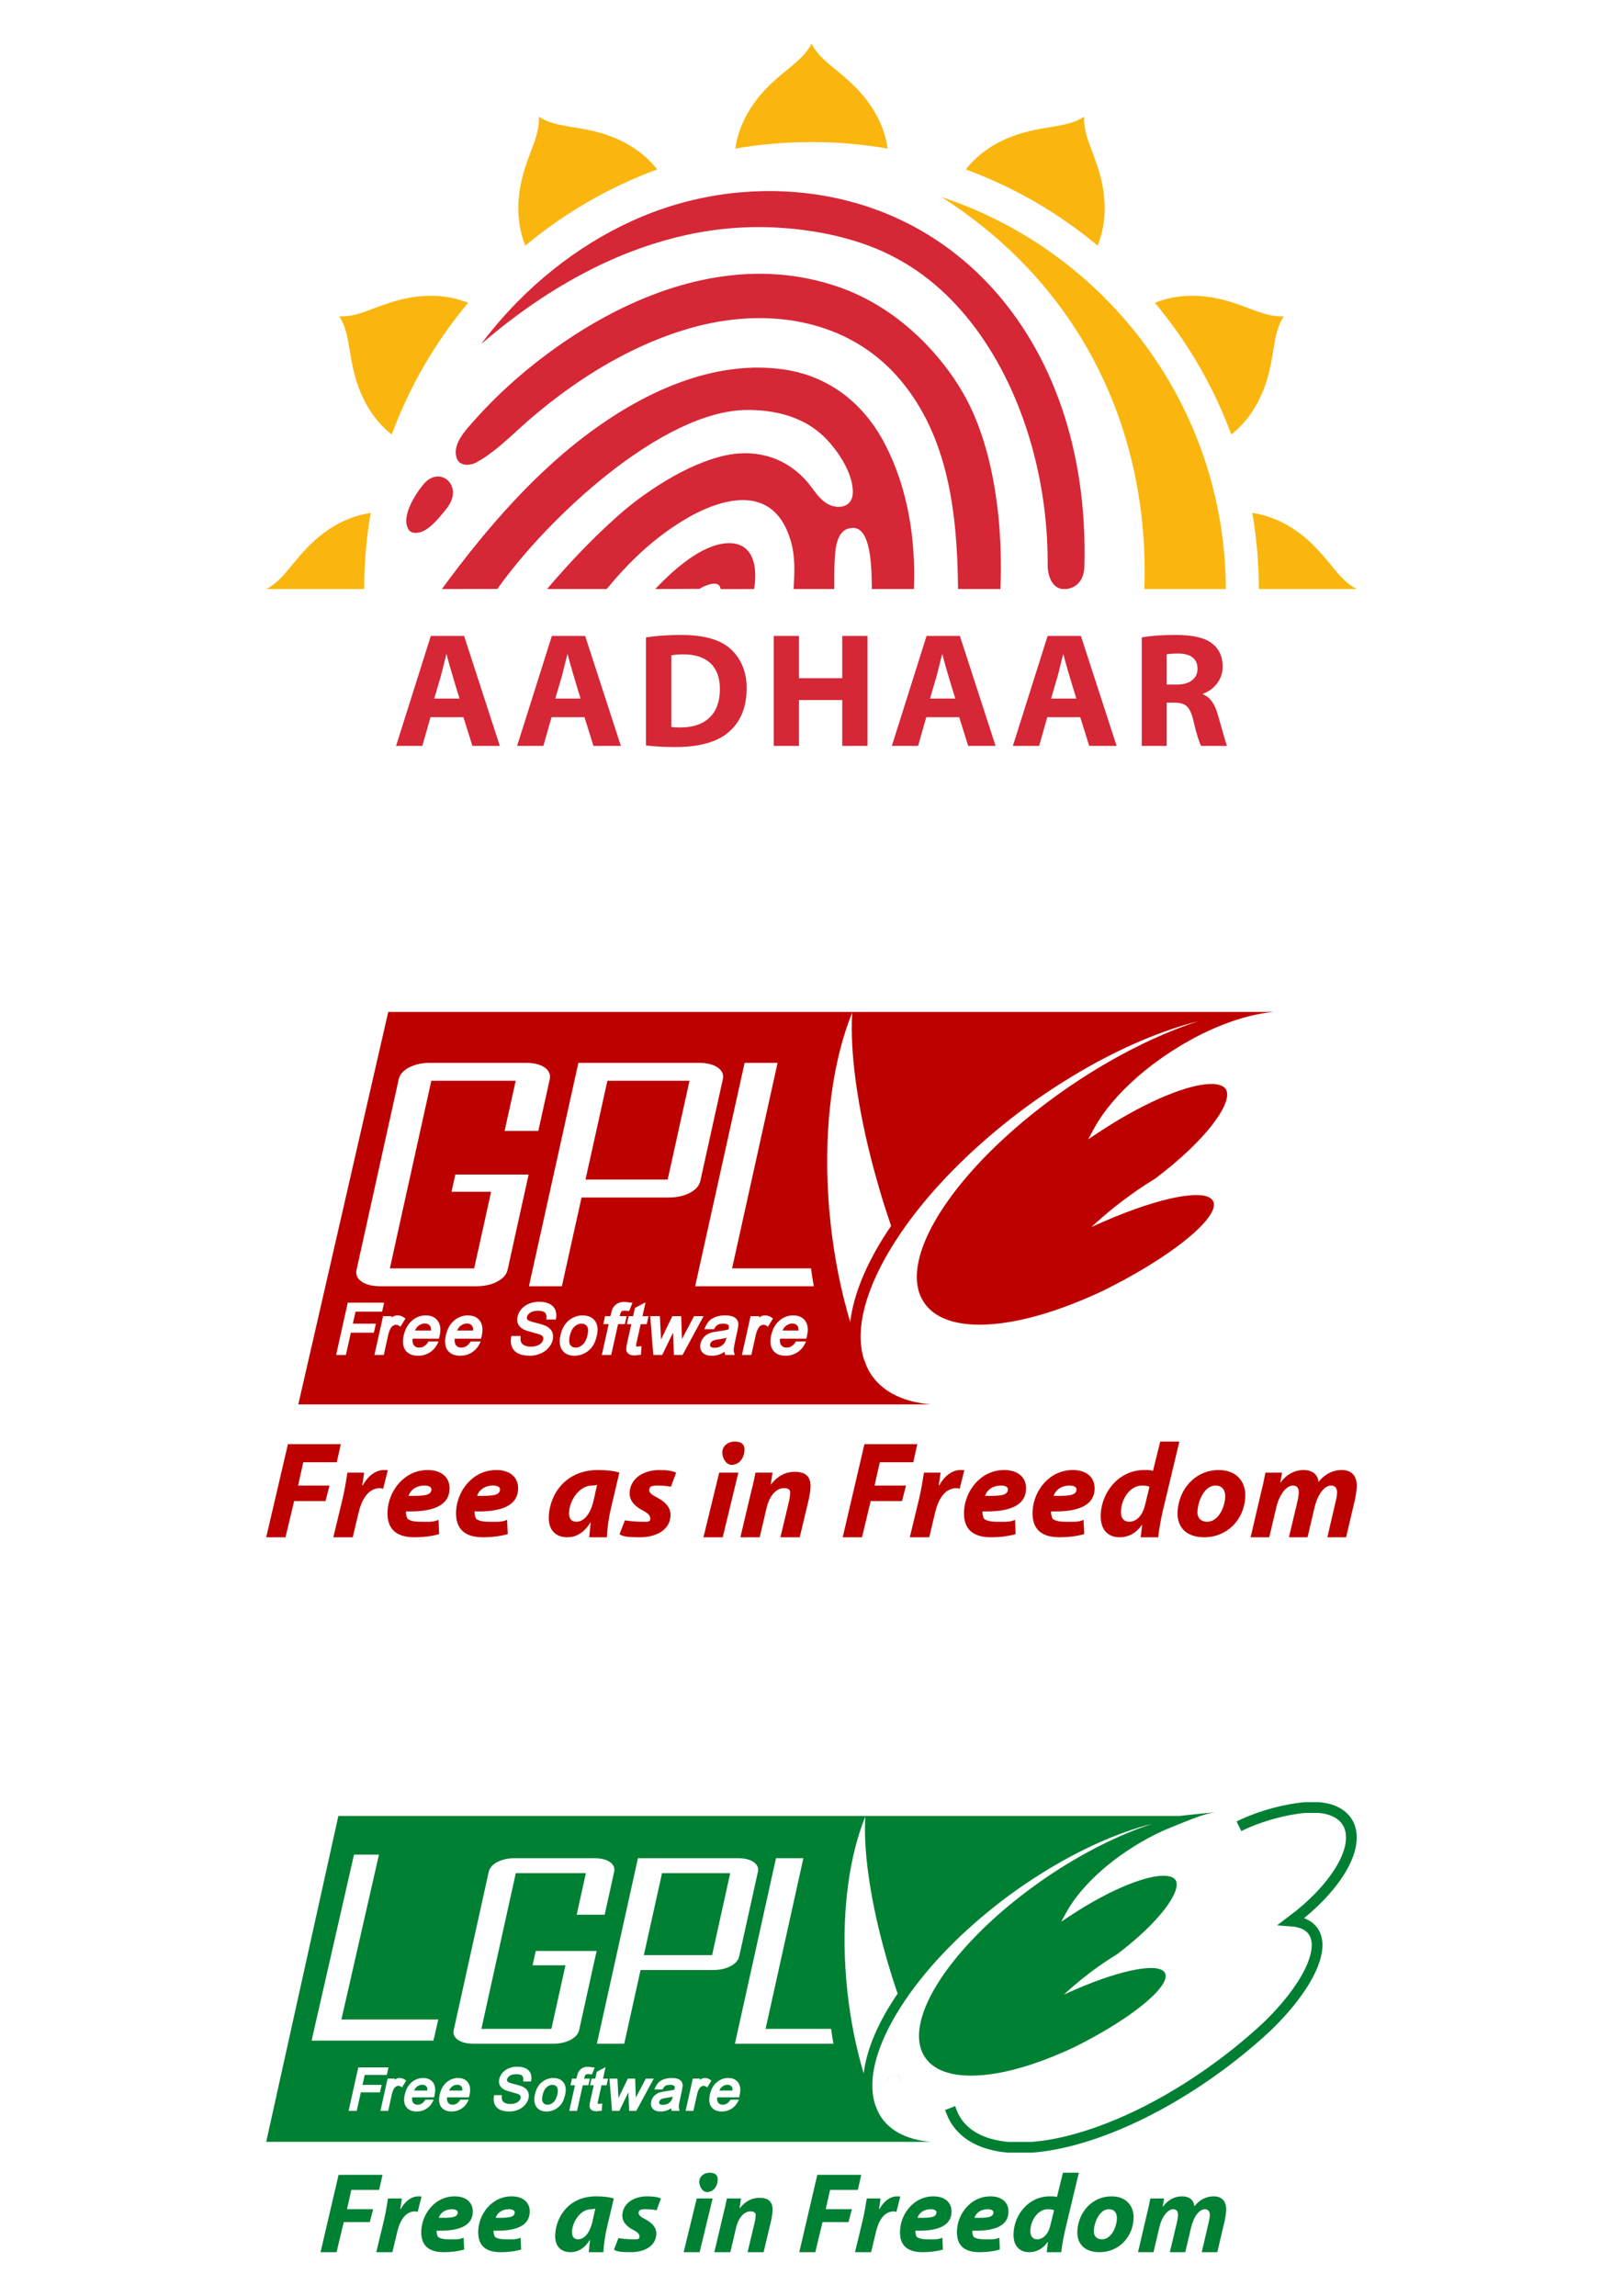 <svg xmlns="http://www.w3.org/2000/svg" width="210mm" height="297mm" viewBox="0 0 744.094 1052.362"><path fill="#bd0000" fill-rule="evenodd" d="M410.455 951h-.01c-.925 0-1.742.306-2.51.927-.57.452-.964 1.063-1.28 1.742h.04c.315-.68.71-1.29 1.27-1.743.768-.62 1.585-.916 2.49-.926z"/><path fill="#bd0000" fill-rule="evenodd" d="M410.484 951h-.03c.956.012 1.586.336 2.01 1.035.186.295.285.738.285 1.3 0 .098-.02.226-.03.334h.038c0-.11.02-.237.02-.336 0-.56-.088-1.004-.276-1.3-.423-.708-1.063-1.033-2.018-1.033z"/><g fill="#008033" fill-rule="evenodd" stroke-width="1pt"><path d="M146.96 1032.362h7.344l3.298-13.783h11.932l1.536-5.908h-11.98l1.987-8.86h12.75l1.536-6.893H155.23l-8.27 35.442zM179.9 1032.362l2.206-9.255c1.162-5.01 3.614-9.45 8.25-9.45.414 0 .818.206 1.123.255l1.79-7.098c-.413 0-.866-.05-1.378-.05-3.416 0-6.28 2.403-8.19 5.848h-.198c.286-1.683.532-3.278.72-4.863h-6.33c-.365 2.047-.927 6.054-1.783 9.667l-3.602 14.945h7.393zM212.567 1025.716c-2.038.995-4.36.74-7.07.74-2.135 0-3.79-.376-4.695-1.104-.472-.798-.67-2.038-.63-2.835 9.973.265 16.264-2.038 16.58-8.34.235-4.754-3.24-7.413-8.29-7.413-9.018 0-14.925 7.955-15.31 15.615-.334 6.683 3.13 9.982 10.28 9.982 2.746 0 6.388-.315 9.37-1.21l-.235-5.436zm-2.697-11.538c-.12 2.343-3.013 2.48-8.713 2.432.62-2.058 2.707-3.938 6.123-3.938 1.684 0 2.65.64 2.59 1.506zM238.666 1025.716c-2.038.995-4.36.74-7.06.74-2.145 0-3.79-.376-4.695-1.104-.47-.798-.678-2.038-.64-2.835 9.984.265 16.265-2.038 16.59-8.34.237-4.754-3.24-7.413-8.29-7.413-9.027 0-14.934 7.955-15.318 15.615-.325 6.683 3.14 9.982 10.278 9.982 2.757 0 6.4-.315 9.382-1.21l-.246-5.436zm-2.687-11.538c-.12 2.343-3.014 2.48-8.724 2.432.63-2.058 2.707-3.938 6.123-3.938 1.683 0 2.658.64 2.6 1.506zM276.668 1032.362c.06-3.12.807-8.024 1.585-11.243l3.16-13.37c-2.008-.68-5.14-.986-8.15-.986-12.23 0-18.293 9.058-18.717 17.544-.266 5.327 2.62 8.054 7.108 8.054 2.905 0 6.183-1.408 8.733-5.642h.108c-.197 2.038-.433 4.017-.56 5.642h6.733zm-5.05-14.06c-1.438 6.262-4.372 8.153-6.557 8.153-2.037 0-2.923-1.448-2.805-3.554.236-4.755 3.997-10.228 8.742-10.228.768 0 1.37-.138 1.93-.276l-1.31 5.907zM281.482 1031.2c1.418 1.103 4.39 1.112 7.492 1.162 6.626.05 11.627-2.846 11.923-8.162.167-3.544-2.58-5.64-5.267-7.05-1.94-.934-2.915-1.83-2.865-2.874.07-1.408 1.388-1.604 3.327-1.604 2.186 0 3.938.265 4.943.462l1.988-5.336c-1.132-.68-3.396-1.034-6.3-1.034-6.43 0-11.135 3.397-11.4 8.556-.16 3.19 2.135 5.336 4.912 6.793 2.244 1.152 3.012 2.038 2.953 3.288-.07 1.26-1.19 1.055-3.23 1.055-2.39 0-5.04-.315-6.438-.532l-2.038 5.277zM320.764 1032.362l5.956-24.613h-7.295l-5.996 24.612h7.334zm3.416-27.566c2.5 0 4.726-2.068 4.864-5.612.118-2.402-1.438-3.25-3.732-3.25-2.392 0-4.578 1.556-4.706 3.88-.118 2.343 1.438 4.982 3.574 4.982zM334.842 1032.362l2.6-11.086c1.348-5.64 4.253-7.62 6.645-7.62 1.89 0 2.44.807 2.353 1.98-.05.944-.197 1.938-.394 2.824l-3.308 13.902h7.344l3.486-14.58c.265-1.26.56-3.14.62-4.284.216-4.44-2-6.054-6.075-6.054-3.268 0-6.448 1.516-8.96 4.804h-.097l.67-4.5h-6.48c-.422 2.108-.963 4.658-1.73 7.63l-4.018 16.984h7.344zM366.445 1032.362h7.344l3.307-13.783h11.923l1.535-5.908h-11.98l1.988-8.86h12.75l1.535-6.893h-20.133l-8.27 35.442zM399.386 1032.362l2.206-9.255c1.16-5.01 3.613-9.45 8.25-9.45.413 0 .817.206 1.122.255l1.792-7.098c-.413 0-.866-.05-1.378-.05-3.417 0-6.28 2.403-8.19 5.848h-.198c.285-1.683.53-3.278.718-4.863h-6.33c-.354 2.047-.925 6.054-1.782 9.667l-3.603 14.945h7.393zM432.052 1025.716c-2.038.995-4.36.74-7.068.74-2.137 0-3.79-.376-4.697-1.104-.472-.798-.67-2.038-.63-2.835 9.973.265 16.264-2.038 16.58-8.34.236-4.754-3.24-7.413-8.29-7.413-9.018 0-14.925 7.955-15.31 15.615-.334 6.683 3.14 9.982 10.28 9.982 2.746 0 6.398-.315 9.372-1.21l-.238-5.436zm-2.697-11.538c-.118 2.343-3.013 2.48-8.713 2.432.62-2.058 2.707-3.938 6.124-3.938 1.683 0 2.648.64 2.59 1.506zM458.15 1025.716c-2.036.995-4.36.74-7.057.74-2.147 0-3.79-.376-4.697-1.104-.472-.798-.68-2.038-.64-2.835 9.983.265 16.265-2.038 16.59-8.34.236-4.754-3.24-7.413-8.29-7.413-9.028 0-14.935 7.955-15.32 15.615-.324 6.683 3.142 9.982 10.28 9.982 2.756 0 6.4-.315 9.382-1.21l-.247-5.436zm-2.686-11.538c-.118 2.343-3.013 2.48-8.723 2.432.63-2.058 2.708-3.938 6.125-3.938 1.683 0 2.658.64 2.6 1.506zM487.332 995.935l-2.766 11.184c-1.004-.415-2.314-.355-3.338-.355-9.43 0-16.106 8.072-16.55 16.815-.295 6.163 2.994 8.782 7.227 8.782 2.963 0 6.084-1.31 8.447-4.696h.098l-.56 4.696h6.674c.305-2.954.945-6.47 1.664-9.678l6.39-26.75h-7.286zm-5.75 24.042c-1.15 4.853-3.868 6.478-6.015 6.478-2.136 0-3.327-1.487-3.18-4.135.247-4.903 3.614-9.648 7.995-9.648 1.23 0 2.284.187 2.864.462l-1.663 6.843zM504.08 1032.362c8.564 0 15.17-6.488 15.632-15.32.286-5.847-3.357-10.278-10.08-10.278-8.88 0-15.25 7.187-15.694 15.87-.305 6.32 3.77 9.728 10.14 9.728zm1.15-5.907c-2.5 0-3.88-1.595-3.73-3.978.196-3.967 2.647-9.805 6.87-9.805 2.915 0 3.81 2.234 3.693 4.43-.217 4.332-2.855 9.353-6.833 9.353zM528.84 1032.362l2.657-11.243c1.112-5.013 3.89-8.448 6.38-8.448 1.79 0 2.284 1.31 2.195 3.022-.05.886-.246 1.88-.453 2.865l-3.29 13.802h7.09l2.658-11.293c1.22-5.17 3.84-8.398 6.28-8.398 1.684 0 2.383 1.2 2.304 2.914-.05.994-.256 2.087-.512 3.08l-3.19 13.696h7.138l3.436-14.58c.266-1.31.57-3.348.62-4.392.217-4.332-1.9-6.626-5.72-6.626-3.268 0-6.448 1.477-8.86 4.588-.09-2.244-1.693-4.588-5.67-4.588-3.22 0-6.292 1.458-8.753 4.756h-.097l.66-3.77h-6.32c-.415 2.106-.917 4.656-1.685 7.63l-3.958 16.982h7.09z"/></g><path fill="none" stroke="#007f32" stroke-width="4.923" d="M435.585 966.306c.4 1.027.8 2.053 1.216 3.056.642 1.363 1.383 2.668 2.274 3.886 4.812 6.542 12.872 10.124 23.105 11.015h11.006c3.48-.27 7.127-.777 10.907-1.516 6.52-1.275 13.43-3.233 20.607-5.85 5.437-1.983 11.024-4.328 16.694-7.054 12.348-5.92 25.103-13.554 37.618-22.766 4.12-3.032 8.076-6.143 11.873-9.306 3.48-2.895 6.82-5.835 10.008-8.81 8.9-8.576 15.62-17.288 19.424-24.937 3.964-7.966 4.755-14.776 1.508-19.067-1.99-2.633-5.32-4.045-9.61-4.377 19.318-14.495 30.575-32.077 26.537-43.163-1.283-3.537-4.105-6.177-8.152-7.636-1.798-.646-3.82-1.056-6.028-1.243h-5.945c-8.3.6-20.372 3.572-30.613 8.59"/><path fill="#008033" fill-rule="evenodd" d="M155.135 832.39l-33.088 149.397H426.68c-9.816-.857-17.565-4.302-22.182-10.583-.857-1.162-1.564-2.414-2.185-3.723-.393-.964-.764-1.937-1.138-2.922-.985-3.13-1.377-6.605-1.2-10.306.492-10.318 5.334-22.59 13.722-35.443 8.91-13.658 21.822-27.973 37.81-41.257 3.584-2.975 7.29-5.913 11.17-8.77 4.793-3.526 9.625-6.775 14.46-9.813 17.808-11.212 35.574-19.058 51.316-23.043-15.043 4.907-31.944 13.24-48.64 24.58-.6.407-1.194.822-1.785 1.232-9.264 6.418-17.657 13.235-24.982 20.12-23.57 22.16-36.027 45.125-30.366 58.578.404.925.885 1.81 1.446 2.646 6.084 8.95 21.163 10.496 40.273 5.69 1.298-.324 2.598-.692 3.937-1.076 6.104-1.762 12.584-4.142 19.26-7.076 1.604-.708 3.226-1.437 4.86-2.215.167-.078.325-.157.492-.246 21.068-10.467 37.26-22.512 40.764-29.75.768-1.574.952-2.916.43-3.968-2.5-5.07-19.998-1.645-41.195 7.537-1.704.738-3.427 1.498-5.17 2.307 1.418-1.316 2.894-2.638 4.4-3.938 2.402-2.07 4.89-4.094 7.538-6.093 4.145-3.138 8.335-5.976 12.46-8.49 19.316-14.574 29.08-28.36 27.043-33.474-.383-.964-1.2-1.627-2.46-2.03-4.027-1.282-11.376.247-20.306 3.907-7.364 3.02-15.822 7.5-24.397 13.075l-1.17.77-.214.122-4.123 2.738 2.37-4.338c3.514-6.433 9.238-13.146 16.366-19.382 5.228-4.56 11.2-8.855 17.63-12.614 2.43-1.423 4.86-2.745 7.29-3.937 2.49-1.217 4.983-2.298 7.415-3.26 7.066-2.795 14.827-6.323 20.708-6.785-.535 0-17.538 1.83-17.538 1.83h-55.686-245.54-84.43zm241.61.214c-.965 14.725 1.89 36.293 8.368 60.24 1.152 4.26 2.406 8.596 3.784 12.982.857 2.71 1.74 5.375 2.646 8-.53.78-1.067 1.558-1.57 2.338-8.082 12.387-12.806 24.093-13.997 34.273-3.417-11.44-5.99-23.97-7.446-37.258-.413-3.808-.737-7.572-.953-11.292-1.595-27.017 1.932-51.51 9.168-69.284zM235.44 851.77c.184-.004.366 0 .554 0h36.396c3.11 0 5.516.584 7.23 1.755 1.703 1.177 2.342 2.7 1.938 4.553l-4.338 19.598h-12.83l4.215-19.075h-32.12l-11.598 52.426-4.184 18.982h32.09l.03-.123 6.43-29.043h-15.076l1.446-6.553h27.905l-8 36.24c-.108.517-.297.985-.553 1.447-.66 1.2-1.81 2.23-3.415 3.077-2.225 1.17-4.888 1.753-8 1.753h-36.364c-3.11 0-5.517-.582-7.23-1.753-1.703-1.172-2.352-2.668-1.938-4.523l16.03-72.452c.412-1.853 1.702-3.376 3.937-4.553.078-.043.167-.052.246-.093 2.04-1.02 4.434-1.596 7.2-1.66zm57.04 0h45.81c3.07 0 5.486.584 7.2 1.755 1.722 1.177 2.382 2.7 1.968 4.553l-8.553 38.642c-.403 1.84-1.724 3.343-3.97 4.522-2.243 1.184-4.886 1.785-7.967 1.785H293.68l-6.43 29.012-1.047 4.767H273.65l.955-4.307 17.875-80.73zm63.285 0h12.552l-14.213 64.21-3.108 14.028h30.027c.316 2.303.683 4.565 1.077 6.8h-45.164l3.57-16.122 15.26-68.915zm-52.24 6.83l-8.338 37.597h31.29l8.306-37.596h-31.258zm-66.72 88.733c.124-.004.246 0 .37 0 1.457 0 2.73.256 3.753.74 1.093.51 1.874 1.27 2.308 2.275.423.975.534 2.08.307 3.292l-.092.462h-3.6l.032-.43c.093-.847-.012-1.512-.338-1.97-.043-.058-.104-.133-.154-.185-.08-.083-.203-.177-.308-.246-.503-.316-1.29-.49-2.307-.49-1.35 0-2.357.234-3.046.707-.67.462-1.094.98-1.232 1.6-.137.63.09.96.247 1.138l.03.03c.2.17.892.57 3.046 1.077 1.95.473 3.24.898 3.97 1.262 1.102.56 1.873 1.288 2.276 2.184.404.886.493 1.924.247 3.046-.247 1.093-.804 2.1-1.63 3.046-.818.945-1.858 1.693-3.108 2.215-1.24.512-2.602.8-4 .8-1.772 0-3.195-.27-4.307-.8-1.162-.55-2-1.42-2.492-2.554-.473-1.1-.573-2.353-.308-3.72l.092-.432h3.54l-.032.43c-.09.818 0 1.477.215 1.97.207.472.6.864 1.23 1.17.67.324 1.507.49 2.462.49.857 0 1.64-.143 2.338-.4.69-.245 1.237-.57 1.63-.983.385-.414.61-.85.71-1.323.097-.424.073-.782-.094-1.077-.188-.315-.558-.595-1.14-.83l-3.014-.893c-1.684-.423-2.817-.827-3.477-1.23-.897-.532-1.543-1.214-1.877-2.03-.335-.808-.37-1.703-.154-2.678.225-1.043.73-2.036 1.506-2.922.788-.896 1.804-1.6 3.015-2.062 1.072-.4 2.2-.637 3.386-.677zm32.305.062c.194-.015.377 0 .584 0l2.215.246.738.062-1.077 2.74-.214.43-1.693-.154c-.5 0-.866.077-1.107.246-.016.012-.047.048-.062.06-.032.03-.086.08-.123.124-.147.195-.327.542-.46 1.17 0 0-.064.265-.123.492h2.646l-.677 3.045h-2.585c-.196.887-2.614 11.722-2.614 11.722h-3.57s2.32-10.412 2.617-11.722h-2.062l.678-3.045h2.03c.1-.424.247-.954.247-.954.216-.985.443-1.692.738-2.184.404-.68.974-1.248 1.692-1.662.592-.344 1.34-.55 2.184-.615zm8.522.154l-1.17 5.26h2.308l-.677 3.045h-2.307c-.187.847-1.66 7.415-1.66 7.415s-.125.79-.125 1.015v.03c.002.002 0 .03 0 .032.002 0 .03-.002.032 0l.37.03 1.69-.123-.183 2.738.03.493-2.43.276c-.966 0-1.673-.156-2.185-.49-.54-.355-.857-.825-.985-1.416-.02-.108-.06-.266-.06-.492 0-.443.083-1.193.368-2.492 0 0 1.293-5.794 1.57-7.015h-1.693l.677-3.046h1.692c.157-.71.708-3.14.708-3.14l2.86-1.506 1.17-.616zm-113.372.122h13.845l-.77 3.446h-10.12c-.16.7-.79 3.53-1.017 4.553h8.768l-.77 3.447h-8.767c-.188.856-1.878 8.46-1.878 8.46h-3.722l4.43-19.905zm18.552 4.86c.14-.016.29 0 .43 0 .887 0 1.705.27 2.492.83l.493.34-1.908 3.138-.524-.37c-.384-.245-.797-.368-1.23-.368-.374 0-.723.133-1.077.37-.375.245-.688.57-.924 1.014-.414.758-.716 1.607-.923 2.523l-1.66 7.567h-3.57l3.292-14.767h3.322s-.114.448-.154.615c.158-.118.324-.28.462-.37.477-.284.98-.46 1.477-.522zm10.583 0c.215-.016.427 0 .646 0 2.01 0 3.53.705 4.524 2.093.62.896.953 2.003.953 3.323 0 .728-.09 1.512-.276 2.368l-.276 1.077h-10.03c-.02.207-.03.43-.03.616 0 .767.157 1.37.492 1.814.158.216.343.41.553.553.396.26.908.4 1.507.4.728 0 1.368-.2 1.97-.584.57-.364 1.116-.946 1.6-1.754h3.814l-.338.738c-.728 1.476-1.745 2.628-3.015 3.445-1.27.818-2.787 1.262-4.46 1.262-2.177 0-3.796-.704-4.8-2.092-.995-1.36-1.21-3.237-.677-5.6.53-2.402 1.592-4.322 3.138-5.66 1.385-1.202 2.957-1.868 4.707-2zm16.03 0c.214-.016.425 0 .645 0 2.01 0 3.528.705 4.523 2.093.62.896.954 2.003.954 3.323 0 .718-.09 1.49-.277 2.338l-.277 1.107h-10.03l-.03.4c-.008.052.002.13 0 .185v.03c0 .148.02.293.03.43.05.562.196 1.03.462 1.386.05.07.098.154.153.215.45.48 1.09.737 1.908.737.728 0 1.378-.2 1.97-.584.57-.364 1.116-.946 1.6-1.754h3.844l-.37.738c-.727 1.476-1.744 2.628-3.014 3.445-1.27.817-2.787 1.262-4.46 1.262-2.177 0-3.796-.704-4.8-2.092-.65-.886-.954-2.015-.954-3.354 0-.208.01-.43.03-.647.04-.512.12-1.03.247-1.6.53-2.392 1.56-4.322 3.106-5.66 1.386-1.202 2.988-1.868 4.738-2zm43.656 0c.22-.016.423 0 .647 0 2.048 0 3.62.693 4.645 2.062 1.014 1.368 1.26 3.214.74 5.538-.405 1.81-.988 3.275-1.786 4.338-.797 1.063-1.814 1.932-3.015 2.523-1.19.59-2.45.892-3.72.892-2.088 0-3.643-.714-4.647-2.092-.65-.876-.985-2.005-.985-3.354 0-.73.08-1.503.277-2.37.59-2.638 1.797-4.648 3.57-5.937 1.3-.94 2.737-1.482 4.276-1.6zm54.056 0c.26-.015.5 0 .77 0 1.24 0 2.214.126 2.953.43.786.317 1.345.762 1.66 1.294.305.502.462 1.118.462 1.876l-.37 2.246-.676 3.046c-.58 2.6-.71 3.574-.74 3.938-.028.492.017.972.155 1.415l.247.8h-3.63l-.154-.46c-.06-.218-.042-.494-.062-.74-.688.424-1.378.8-1.998 1.016-.916.315-1.866.492-2.83.492-1.674 0-2.914-.436-3.662-1.292-.57-.63-.83-1.4-.83-2.277 0-.335.044-.682.123-1.046.167-.748.47-1.44.953-2.06.473-.612 1.03-1.114 1.662-1.478.61-.364 1.29-.623 2-.8l2.184-.37c1.683-.196 2.94-.44 3.845-.707.02-.098.062-.215.062-.215.142-.634.124-1.11-.032-1.354-.012-.016-.048-.048-.06-.06-.035-.037-.086-.092-.124-.124-.37-.294-1.002-.43-1.846-.43-.955 0-1.662.155-2.154.46-.482.305-.93.864-1.323 1.662H300l.34-.74c.442-1.023.97-1.872 1.63-2.522.66-.65 1.55-1.153 2.584-1.507.792-.262 1.657-.435 2.584-.492zm15.598 0c.14-.016.29 0 .43 0 .897 0 1.736.27 2.524.83l.46.34-1.906 3.138-.523-.37c-.385-.245-.778-.368-1.2-.368-.375 0-.744.133-1.11.37-.373.245-.645.57-.89 1.014-.405.758-.717 1.607-.924 2.523l-1.692 7.567h-3.57l3.293-14.767h3.323s-.084.448-.123.615c.157-.118.314-.28.46-.37.47-.284.95-.46 1.447-.522zm10.553 0c.215-.016.426 0 .646 0 2.008 0 3.538.705 4.523 2.093.63.896.953 2.003.953 3.323 0 .728-.12 1.512-.308 2.368l-.246 1.077h-10.03c-.02.207-.062.43-.062.616 0 .767.168 1.37.493 1.814.05.07.128.154.184.215.034.034.09.09.124.122.44.4 1.04.616 1.785.616.727 0 1.367-.2 1.968-.585.57-.364 1.107-.946 1.6-1.754h3.845l-.37.738c-.727 1.477-1.754 2.628-3.014 3.446-1.28.817-2.78 1.26-4.462 1.26-2.176 0-3.764-.703-4.77-2.09-.993-1.36-1.228-3.238-.706-5.6.53-2.403 1.56-4.323 3.107-5.662 1.393-1.2 2.99-1.867 4.737-2zm-53.87.278h3.66s.452 8.763.462 8.89c.146-.313.26-.577.276-.614l4.03-8.276h3.353s.307 8.657.307 8.706c.098-.177 4.584-8.706 4.584-8.706h3.632l-8 14.767h-3.292s-.318-8.007-.338-8.46l-4.122 8.46h-3.385l-1.17-14.767zm-85.96 2.8c-.848.035-1.62.34-2.338.922-.572.453-.958 1.075-1.263 1.754h6.06c.01-.108.032-.24.032-.338 0-.562-.1-.997-.278-1.293-.433-.708-1.076-1.046-2.03-1.046-.058 0-.13-.004-.185 0zm16.03 0c-.85.035-1.62.34-2.34.922-.57.453-.946 1.075-1.26 1.754h6.06c.01-.108.03-.24.03-.338 0-.562-.09-.997-.276-1.293-.085-.144-.202-.287-.307-.4-.41-.424-.977-.646-1.723-.646-.057 0-.128-.004-.184 0zm123.985 0c-.873.026-1.687.32-2.43.922-.562.453-.947 1.075-1.262 1.754h6.03c.01-.108.03-.24.03-.338 0-.562-.09-.997-.276-1.293-.424-.7-1.076-1.036-2.03-1.046-.03 0-.035-.002-.063 0zm-80.607.06c-.814.098-1.57.47-2.276 1.108-.848.768-1.462 1.974-1.817 3.57-.147.67-.215 1.24-.215 1.753 0 .7.134 1.25.4 1.662.07.106.165.22.246.308.438.465 1.05.708 1.815.708.994 0 1.87-.37 2.707-1.14.846-.777 1.45-1.995 1.815-3.63.335-1.496.288-2.613-.185-3.322-.453-.69-1.115-1.015-2.03-1.015-.156 0-.31-.017-.462 0zm55.594 5.385c-.838.226-1.776.417-3.016.584-.925.137-1.585.283-1.97.43-.334.138-.603.33-.83.585-.216.246-.362.504-.43.8-.02.118-.03.24-.03.338v.03c0 .024-.004.07 0 .093.005.045.017.112.03.154.004.013.025.048.03.06.01.028.018.068.03.094.014.025.046.068.063.092.025.035.06.09.092.123.245.275.736.4 1.445.4.778 0 1.526-.15 2.215-.493.68-.335 1.227-.835 1.63-1.416.296-.412.532-1.048.74-1.875zm-165.605-25.68l19.45-85.25h11.44l-17.226 75.598h44.42l-2.223 9.653h-55.862"/><g fill="#bd0000" fill-rule="evenodd"><path d="M178 463.85L136.763 643.76H426.78c-11.82-1.03-21.153-5.18-26.713-12.745-1.032-1.4-1.884-2.906-2.63-4.482-.475-1.16-.92-2.333-1.37-3.52-1.187-3.77-1.66-7.953-1.446-12.41.593-12.425 6.423-27.204 16.524-42.68 10.73-16.447 26.28-33.685 45.533-49.682 4.315-3.583 8.777-7.12 13.448-10.56 5.774-4.247 11.592-8.16 17.413-11.817 21.447-13.5 42.84-22.95 61.797-27.748-18.115 5.91-38.467 15.943-58.574 29.6-.722.49-1.436.99-2.148 1.483-11.156 7.73-21.262 15.94-30.083 24.23-28.383 26.687-43.385 54.34-36.568 70.54.486 1.114 1.066 2.178 1.742 3.186 7.326 10.778 25.485 12.64 48.496 6.855 1.565-.39 3.13-.834 4.742-1.297 7.35-2.122 15.155-4.988 23.193-8.52 1.932-.854 3.885-1.732 5.853-2.668.202-.095.39-.19.593-.297 25.372-12.606 44.87-27.11 49.09-35.825.925-1.896 1.147-3.512.52-4.78-3.013-6.105-24.084-1.98-49.61 9.077-2.05.89-4.125 1.804-6.223 2.78 1.707-1.586 3.484-3.177 5.298-4.743 2.892-2.492 5.887-4.93 9.077-7.336 4.99-3.78 10.037-7.196 15.004-10.225 23.26-17.548 35.02-34.148 32.566-40.308-.463-1.16-1.447-1.96-2.964-2.445-4.85-1.543-13.7.298-24.452 4.705-8.868 3.637-19.053 9.032-29.38 15.746l-1.407.926-.26.148-4.965 3.297 2.853-5.225c4.232-7.747 11.126-15.83 19.71-23.34 6.295-5.49 13.486-10.663 21.228-15.19 2.928-1.714 5.852-3.306 8.78-4.742 3-1.465 6-2.768 8.93-3.927 8.507-3.365 16.628-5.41 23.71-5.965H564.19h-67.056H201.45 178zm212.73.26c-1.16 17.733 2.277 43.705 10.078 72.54 1.387 5.132 2.897 10.354 4.557 15.636 1.03 3.26 2.095 6.47 3.186 9.632-.64.94-1.284 1.877-1.89 2.816-9.732 14.916-15.42 29.013-16.856 41.272-4.114-13.776-7.21-28.866-8.965-44.866-.5-4.584-.89-9.118-1.15-13.597-1.92-32.535 2.327-62.028 11.04-83.433zm-194.244 23.08c.222-.004.44 0 .667 0h43.828c3.747 0 6.644.704 8.707 2.113 2.05 1.418 2.82 3.252 2.334 5.483l-5.223 23.6h-15.45l5.077-22.97h-38.68l-13.966 63.13-5.038 22.86h38.64l.038-.15 7.743-34.972h-18.153l1.742-7.892h33.602l-9.633 43.643c-.13.622-.36 1.184-.668 1.742-.794 1.446-2.18 2.685-4.112 3.705-2.68 1.41-5.886 2.11-9.633 2.11h-43.79c-3.747 0-6.644-.7-8.707-2.11-2.05-1.41-2.832-3.213-2.334-5.447l19.302-87.25c.498-2.23 2.05-4.064 4.742-5.482.095-.05.202-.062.296-.11 2.457-1.23 5.34-1.923 8.67-2.002zm68.688 0h55.165c3.698 0 6.605.704 8.668 2.113 2.075 1.418 2.87 3.252 2.37 5.483L321.08 541.32c-.487 2.216-2.077 4.025-4.78 5.445-2.703 1.425-5.884 2.15-9.595 2.15h-40.087l-7.743 34.936-1.26 5.743H242.5l1.148-5.186 21.526-97.216zm76.208 0h15.116l-17.117 77.322-3.74 16.894h36.16c.378 2.773.82 5.496 1.296 8.187h-54.388l4.298-19.413 18.376-82.99zm-62.908 8.226l-10.04 45.273h37.678l10.003-45.274h-37.64zm-31.677 101.29c.148-.005.296 0 .445 0 1.755 0 3.287.31 4.52.89 1.316.616 2.257 1.532 2.78 2.74.508 1.175.642 2.507.37 3.966l-.112.555h-4.335l.037-.518c.112-1.02-.014-1.82-.407-2.373-.05-.07-.126-.16-.185-.222-.098-.1-.245-.214-.37-.296-.607-.383-1.556-.594-2.78-.594-1.624 0-2.837.283-3.667.852-.807.557-1.316 1.18-1.482 1.927-.165.758.107 1.157.297 1.37l.037.037c.24.205 1.075.685 3.668 1.297 2.347.568 3.902 1.08 4.78 1.518 1.327.676 2.255 1.552 2.74 2.63.487 1.068.594 2.317.297 3.668-.297 1.316-.97 2.53-1.964 3.668-.984 1.138-2.237 2.04-3.742 2.668-1.494.616-3.133.963-4.817.963-2.134 0-3.847-.323-5.186-.963-1.398-.664-2.408-1.712-3-3.075-.57-1.328-.69-2.835-.37-4.483l.11-.52h4.26l-.036.52c-.107.984-.002 1.778.26 2.37.248.57.722 1.04 1.48 1.41.807.39 1.815.59 2.965.59 1.03 0 1.973-.172 2.815-.48.83-.297 1.49-.688 1.963-1.186.463-.498.734-1.024.852-1.593.12-.51.09-.94-.11-1.297-.226-.38-.672-.715-1.372-1l-3.63-1.074c-2.028-.51-3.392-.996-4.187-1.482-1.078-.64-1.856-1.46-2.26-2.445-.402-.973-.445-2.05-.184-3.224.273-1.256.88-2.452 1.815-3.52.95-1.078 2.174-1.924 3.632-2.48 1.29-.485 2.646-.768 4.075-.816zm38.9.075c.236-.018.456 0 .705 0l2.668.297.89.074-1.298 3.3-.26.517-2.037-.185c-.6 0-1.043.093-1.334.296-.018.015-.055.06-.073.074-.04.035-.104.094-.148.15-.18.233-.397.65-.557 1.407 0 0-.077.32-.148.59h3.186l-.814 3.67h-3.112l-3.15 14.115h-4.297s2.794-12.54 3.15-14.116h-2.483l.815-3.67h2.444c.12-.508.297-1.147.297-1.147.262-1.186.534-2.038.89-2.63.486-.82 1.172-1.503 2.038-2 .713-.415 1.614-.663 2.63-.742zm10.264.186l-1.407 6.335h2.78l-.817 3.67h-2.778c-.225 1.02-2 8.928-2 8.928s-.15.95-.15 1.222v.037c.002.002 0 .035 0 .037.002.002.037 0 .038 0l.445.037 2.038-.147-.222 3.297.037.593-2.927.333c-1.162 0-2.014-.19-2.63-.592-.652-.427-1.032-.993-1.186-1.705-.023-.13-.074-.32-.074-.593 0-.534.1-1.436.445-3 0 0 1.558-6.978 1.89-8.448h-2.038l.816-3.67h2.037c.19-.853.852-3.778.852-3.778l3.446-1.815 1.408-.74zm-136.523.148h16.672l-.927 4.15h-12.19c-.19.84-.95 4.25-1.222 5.483h10.56l-.926 4.15h-10.56c-.224 1.03-2.26 10.188-2.26 10.188h-4.482l5.335-23.97zm22.34 5.854c.168-.02.35 0 .52 0 1.066 0 2.052.324 3 1l.593.408-2.297 3.78-.63-.446c-.462-.296-.96-.445-1.482-.445-.45 0-.87.16-1.296.445-.45.296-.826.69-1.11 1.223-.5.913-.864 1.935-1.112 3.038l-2 9.115h-4.3l3.965-17.784h4.002s-.14.54-.187.742c.19-.142.39-.338.556-.444.573-.343 1.18-.557 1.778-.63zm12.745 0c.26-.02.514 0 .778 0 2.42 0 4.25.848 5.446 2.52.747 1.078 1.15 2.412 1.15 4 0 .878-.11 1.822-.335 2.853l-.332 1.298H189.15c-.024.25-.037.516-.037.74 0 .926.19 1.653.593 2.187.19.26.413.495.667.666.477.313 1.094.483 1.815.483.877 0 1.648-.24 2.37-.704.69-.44 1.347-1.14 1.928-2.113h4.594l-.408.89c-.877 1.778-2.1 3.165-3.63 4.15-1.53.983-3.357 1.518-5.373 1.518-2.62 0-4.57-.848-5.78-2.52-1.198-1.635-1.455-3.897-.815-6.742.64-2.893 1.917-5.205 3.78-6.817 1.667-1.447 3.56-2.25 5.667-2.408zm19.302 0c.26-.02.514 0 .778 0 2.42 0 4.25.848 5.447 2.52.745 1.078 1.147 2.412 1.147 4 0 .866-.108 1.796-.333 2.816l-.334 1.334h-12.078c-.01.166-.025.315-.037.48-.008.064.004.158 0 .224v.037c0 .177.026.35.037.517.06.676.236 1.24.556 1.668.06.083.118.185.185.26.543.58 1.312.888 2.297.888.878 0 1.66-.242 2.37-.704.69-.44 1.347-1.14 1.928-2.113h4.63l-.444.89c-.877 1.778-2.1 3.165-3.63 4.15-1.53.983-3.357 1.518-5.372 1.518-2.62 0-4.57-.848-5.78-2.52-.782-1.066-1.148-2.425-1.148-4.038 0-.25.013-.517.037-.778.048-.617.143-1.24.297-1.927.64-2.88 1.88-5.205 3.742-6.817 1.667-1.447 3.597-2.25 5.704-2.408zm52.572 0c.265-.02.508 0 .778 0 2.466 0 4.36.834 5.594 2.482 1.222 1.648 1.518 3.87.89 6.67-.486 2.18-1.19 3.942-2.15 5.223-.96 1.28-2.184 2.326-3.63 3.038-1.434.712-2.953 1.075-4.483 1.075-2.513 0-4.385-.86-5.594-2.52-.782-1.054-1.185-2.413-1.185-4.038 0-.877.097-1.81.334-2.852.71-3.178 2.162-5.598 4.296-7.15 1.567-1.13 3.297-1.785 5.15-1.927zm65.094 0c.313-.02.602 0 .926 0 1.494 0 2.668.15 3.557.52.948.378 1.62.914 2 1.555.368.604.556 1.347.556 2.26l-.445 2.704-.815 3.668c-.7 3.13-.854 4.303-.89 4.742-.035.593.02 1.17.186 1.704l.296.965h-4.372l-.185-.556c-.07-.262-.05-.594-.074-.89-.83.51-1.66.96-2.407 1.222-1.103.38-2.247.593-3.41.593-2.014 0-3.506-.525-4.407-1.556-.688-.76-1-1.687-1-2.743 0-.403.053-.82.148-1.26.2-.9.567-1.735 1.148-2.482.57-.735 1.242-1.34 2-1.778.736-.438 1.555-.75 2.41-.963l2.63-.445c2.027-.238 3.54-.533 4.63-.853.024-.118.075-.26.075-.26.17-.762.15-1.335-.037-1.63-.014-.018-.06-.057-.075-.073-.04-.043-.1-.11-.148-.15-.446-.352-1.206-.517-2.223-.517-1.15 0-2 .188-2.593.555-.58.368-1.118 1.04-1.592 2h-4.483l.408-.888c.533-1.233 1.17-2.256 1.963-3.038.794-.783 1.867-1.39 3.112-1.815.954-.314 1.996-.523 3.112-.592zm18.784 0c.167-.02.35 0 .518 0 1.08 0 2.09.324 3.038 1l.556.408-2.297 3.78-.63-.446c-.463-.296-.936-.445-1.446-.445-.45 0-.895.16-1.333.445-.45.296-.777.69-1.074 1.223-.486.913-.862 1.935-1.11 3.038l-2.04 9.115h-4.297l3.964-17.784h4s-.1.54-.147.742c.19-.142.378-.338.555-.444.565-.343 1.145-.557 1.742-.63zm12.707 0c.26-.02.515 0 .78 0 2.418 0 4.26.848 5.445 2.52.76 1.078 1.15 2.412 1.15 4 0 .878-.146 1.822-.372 2.853l-.296 1.298H357.61c-.024.25-.075.516-.075.74 0 .926.202 1.653.593 2.187.06.083.155.185.222.26.04.04.107.11.148.147.53.482 1.252.74 2.15.74.877 0 1.647-.24 2.37-.703.688-.44 1.334-1.14 1.927-2.112h4.63l-.444.89c-.876 1.777-2.112 3.164-3.63 4.148-1.54.984-3.344 1.52-5.37 1.52-2.62 0-4.535-.85-5.744-2.52-1.197-1.636-1.48-3.898-.852-6.743.64-2.893 1.88-5.205 3.742-6.817 1.68-1.446 3.6-2.25 5.705-2.408zm-64.87.333h4.408s.544 10.554.556 10.708c.178-.378.316-.696.333-.74l4.854-9.967h4.04s.37 10.427.37 10.486c.118-.213 5.52-10.485 5.52-10.485h4.37l-9.63 17.785h-3.965s-.384-9.643-.408-10.19c-1.636 3.356-4.964 10.19-4.964 10.19h-4.076L298.11 603.3zm-103.514 3.373c-1.02.043-1.948.41-2.815 1.11-.687.547-1.15 1.295-1.518 2.113h7.298c.012-.13.037-.29.037-.408 0-.675-.12-1.2-.333-1.556-.522-.853-1.295-1.26-2.445-1.26-.07 0-.156-.003-.224 0zm19.302 0c-1.02.043-1.948.41-2.815 1.11-.688.547-1.14 1.295-1.52 2.113h7.3c.01-.13.036-.29.036-.408 0-.675-.11-1.2-.334-1.556-.104-.173-.244-.345-.37-.48-.496-.513-1.177-.78-2.075-.78-.068 0-.153-.003-.222 0zm149.306 0c-1.05.032-2.03.388-2.927 1.11-.676.547-1.14 1.295-1.52 2.113h7.262c.01-.13.036-.29.036-.408 0-.675-.108-1.2-.333-1.556-.51-.84-1.295-1.247-2.445-1.26h-.075zm-97.067.074c-.98.116-1.892.563-2.742 1.334-1.02.925-1.76 2.378-2.186 4.298-.18.806-.26 1.495-.26 2.112 0 .842.162 1.503.482 2 .085.128.198.263.296.37.527.56 1.263.853 2.186.853 1.197 0 2.252-.446 3.26-1.37 1.02-.937 1.747-2.404 2.186-4.372.403-1.8.347-3.147-.222-4-.546-.83-1.343-1.223-2.446-1.223-.187 0-.374-.022-.555 0zm66.946 6.483c-1.007.273-2.137.503-3.63.704-1.115.166-1.91.34-2.372.52-.402.165-.726.395-1 .703-.26.296-.435.607-.518.963-.023.142-.037.29-.037.408v.037c.002.028-.003.083 0 .11.008.055.023.136.037.186.006.018.03.06.037.075.013.032.02.08.036.11.017.03.055.084.074.112.03.043.074.108.112.15.296.33.887.48 1.74.48.937 0 1.838-.178 2.668-.593.818-.403 1.478-1.004 1.964-1.704.356-.498.64-1.264.89-2.26z"/><g stroke-width="1pt"><path d="M122.047 704.66h8.844l3.973-16.597h14.37l1.848-7.113h-14.427l2.395-10.67H154.4l1.85-8.3h-24.244l-9.96 42.68zM161.716 704.66l2.655-11.144c1.4-6.034 4.352-11.38 9.936-11.38.498 0 .984.248 1.352.307l2.157-8.547c-.497 0-1.043-.06-1.66-.06-4.113 0-7.563 2.893-9.863 7.043h-.237c.344-2.03.64-3.95.865-5.858h-7.623c-.438 2.466-1.114 7.29-2.146 11.642l-4.338 17.997h8.904zM201.052 696.658c-2.454 1.198-5.252.89-8.512.89-2.573 0-4.564-.45-5.655-1.328-.57-.96-.806-2.455-.76-3.415 12.01.32 19.586-2.454 19.966-10.04.285-5.728-3.9-8.93-9.98-8.93-10.86 0-17.974 9.58-18.437 18.804-.403 8.05 3.77 12.02 12.377 12.02 3.308 0 7.695-.38 11.287-1.458l-.285-6.544zm-3.248-13.894c-.142 2.82-3.628 2.987-10.492 2.928.747-2.478 3.26-4.742 7.374-4.742 2.027 0 3.19.77 3.118 1.814zM232.48 696.658c-2.453 1.198-5.25.89-8.5.89-2.584 0-4.564-.45-5.654-1.328-.57-.96-.818-2.455-.77-3.415 12.02.32 19.584-2.454 19.976-10.04.284-5.728-3.9-8.93-9.983-8.93-10.872 0-17.985 9.58-18.448 18.804-.39 8.05 3.782 12.02 12.377 12.02 3.32 0 7.705-.38 11.298-1.458l-.297-6.544zm-3.235-13.894c-.143 2.82-3.628 2.987-10.504 2.928.76-2.478 3.26-4.742 7.375-4.742 2.027 0 3.2.77 3.13 1.814zM278.243 704.66c.072-3.758.973-9.662 1.91-13.538l3.805-16.1c-2.42-.818-6.19-1.186-9.817-1.186-14.723 0-22.026 10.907-22.536 21.127-.32 6.414 3.154 9.698 8.56 9.698 3.497 0 7.445-1.695 10.516-6.793h.13c-.237 2.455-.522 4.837-.676 6.794h8.11zm-6.08-16.93c-1.732 7.54-5.265 9.817-7.897 9.817-2.454 0-3.52-1.742-3.38-4.28.285-5.726 4.814-12.317 10.53-12.317.923 0 1.647-.166 2.322-.332l-1.576 7.113zM284.04 703.262c1.708 1.328 5.288 1.34 9.023 1.4 7.978.058 14-3.428 14.357-9.83.2-4.268-3.106-6.793-6.343-8.488-2.335-1.126-3.51-2.205-3.45-3.462.083-1.695 1.672-1.932 4.007-1.932 2.632 0 4.742.32 5.952.557l2.395-6.426c-1.363-.817-4.09-1.244-7.587-1.244-7.742 0-13.41 4.09-13.73 10.303-.188 3.84 2.574 6.424 5.917 8.18 2.703 1.386 3.628 2.453 3.557 3.96-.083 1.516-1.435 1.267-3.89 1.267-2.88 0-6.07-.38-7.752-.64l-2.454 6.355zM331.344 704.66l7.173-29.638h-8.785l-7.22 29.64h8.832zm4.114-33.195c3.01 0 5.69-2.49 5.857-6.757.142-2.893-1.73-3.913-4.494-3.913-2.88 0-5.51 1.873-5.666 4.67-.142 2.823 1.73 6 4.304 6zM348.297 704.66l3.13-13.35c1.625-6.792 5.122-9.175 8.003-9.175 2.276 0 2.94.972 2.833 2.383-.06 1.138-.237 2.336-.474 3.403l-3.984 16.74h8.844l4.197-17.557c.32-1.518.675-3.782.747-5.157.26-5.347-2.407-7.292-7.315-7.292-3.937 0-7.767 1.826-10.79 5.786h-.118l.806-5.418h-7.8c-.51 2.537-1.163 5.608-2.088 9.188l-4.837 20.45h8.844zM386.354 704.66h8.844l3.983-16.597h14.358l1.85-7.113H400.96l2.394-10.67h15.353l1.85-8.3h-24.245l-9.958 42.68zM426.022 704.66l2.656-11.144c1.4-6.034 4.35-11.38 9.935-11.38.498 0 .984.248 1.35.307l2.16-8.547c-.5 0-1.044-.06-1.66-.06-4.115 0-7.565 2.893-9.865 7.043h-.237c.345-2.03.64-3.95.867-5.858h-7.623c-.427 2.466-1.115 7.29-2.146 11.642l-4.34 17.997h8.904zM465.36 696.658c-2.455 1.198-5.253.89-8.514.89-2.572 0-4.564-.45-5.655-1.328-.568-.96-.805-2.455-.757-3.415 12.01.32 19.585-2.454 19.964-10.04.285-5.728-3.9-8.93-9.982-8.93-10.86 0-17.973 9.58-18.435 18.804-.403 8.05 3.782 12.02 12.377 12.02 3.307 0 7.706-.38 11.286-1.458l-.284-6.544zm-3.25-13.894c-.142 2.82-3.628 2.987-10.492 2.928.747-2.478 3.26-4.742 7.374-4.742 2.028 0 3.19.77 3.118 1.814zM496.788 696.658c-2.455 1.198-5.252.89-8.5.89-2.585 0-4.565-.45-5.656-1.328-.57-.96-.818-2.455-.77-3.415 12.02.32 19.585-2.454 19.976-10.04.285-5.728-3.9-8.93-9.982-8.93-10.872 0-17.985 9.58-18.447 18.804-.393 8.05 3.78 12.02 12.376 12.02 3.32 0 7.706-.38 11.298-1.458l-.296-6.544zm-3.237-13.894c-.14 2.82-3.627 2.987-10.503 2.928.76-2.478 3.26-4.742 7.374-4.742 2.028 0 3.202.77 3.13 1.814zM531.927 660.795l-3.33 13.468c-1.21-.498-2.787-.427-4.02-.427-11.358 0-19.396 9.722-19.93 20.25-.355 7.42 3.605 10.575 8.703 10.575 3.568 0 7.326-1.576 10.172-5.654h.118l-.676 5.655h8.04c.366-3.556 1.137-7.788 2.002-11.653l7.694-32.212h-8.773zm-6.923 28.95c-1.387 5.846-4.66 7.802-7.244 7.802-2.573 0-4.007-1.79-3.83-4.98.297-5.903 4.352-11.617 9.627-11.617 1.482 0 2.75.225 3.45.557l-2.003 8.24zM552.093 704.66c10.315 0 18.27-7.812 18.827-18.447.344-7.042-4.043-12.377-12.14-12.377-10.694 0-18.364 8.655-18.898 19.11-.367 7.613 4.54 11.715 12.21 11.715zm1.388-7.113c-3.01 0-4.67-1.92-4.493-4.79.237-4.777 3.19-11.807 8.275-11.807 3.51 0 4.59 2.69 4.446 5.335-.26 5.216-3.438 11.262-8.227 11.262zM581.91 704.66l3.2-13.538c1.34-6.035 4.684-10.172 7.683-10.172 2.158 0 2.75 1.576 2.644 3.64-.06 1.066-.296 2.264-.545 3.45l-3.96 16.62h8.536l3.2-13.598c1.47-6.224 4.625-10.112 7.565-10.112 2.027 0 2.87 1.446 2.774 3.51-.06 1.196-.308 2.512-.617 3.71l-3.84 16.49h8.595l4.137-17.557c.32-1.577.688-4.03.747-5.288.26-5.216-2.29-7.98-6.89-7.98-3.935 0-7.764 1.78-10.67 5.526-.106-2.702-2.038-5.524-6.828-5.524-3.876 0-7.575 1.755-10.54 5.727h-.118l.794-4.54h-7.61c-.5 2.536-1.103 5.607-2.028 9.187l-4.766 20.45h8.536z"/></g></g><g><g fill="#fab60f"><path d="M588.555 145l-.005.002h.006c-2.75 4.155-3.747 9.157-4.585 14.372-1.026 6.35-2.108 12.446-4.354 18.42-2.698 7.164-7.23 15.145-15.116 21.392-8.196-22.193-20.128-42.572-35.022-60.394 9.398-3.756 18.622-3.697 26.205-2.447 6.3 1.043 12.12 3.153 18.135 5.438 4.93 1.884 9.764 3.52 14.737 3.216zM497.047 53.493l-.003.004h.006c-.305 4.97 1.332 9.8 3.214 14.736 2.286 6.014 4.396 11.834 5.44 18.133 1.25 7.59 1.307 16.824-2.458 26.23-17.848-14.873-38.255-26.777-60.466-34.942 6.26-7.952 14.277-12.512 21.472-15.22 5.976-2.247 12.07-3.33 18.424-4.358 5.212-.836 10.216-1.833 14.37-4.583zM574.136 235.108c9.946 1.47 17.86 6.11 23.775 10.96 4.932 4.055 8.918 8.792 12.985 13.78 3.33 4.094 6.695 7.93 11.152 10.15h-44.904c-.014-11.894-1.05-23.548-3.007-34.89zM247.043 53.496l.003.003v-.006c4.155 2.75 9.16 3.746 14.372 4.585 6.35 1.026 12.446 2.11 18.42 4.353 7.197 2.71 15.214 7.27 21.473 15.222-22.213 8.164-42.616 20.07-60.464 34.942-3.766-9.406-3.71-18.64-2.457-26.23 1.042-6.3 3.152-12.12 5.437-18.136 1.882-4.93 3.52-9.763 3.216-14.734zM155.537 145.003l.004.002V145c4.97.304 9.804-1.333 14.737-3.215 6.014-2.286 11.834-4.396 18.13-5.44 7.586-1.25 16.81-1.306 26.206 2.45-14.894 17.82-26.82 38.2-35.02 60.392-7.887-6.248-12.418-14.226-15.116-21.39-2.246-5.976-3.328-12.072-4.355-18.423-.838-5.213-1.836-10.217-4.585-14.37zM122.047 270c4.457-2.223 7.82-6.056 11.154-10.152 4.065-4.986 8.05-9.724 12.982-13.776 5.916-4.853 13.824-9.493 23.773-10.962-1.957 11.34-2.99 22.994-3.003 34.89h-44.905zM372.045 20v.005l.003-.005c2.222 4.46 6.057 7.824 10.152 11.156 4.987 4.065 9.726 8.05 13.778 12.982 4.882 5.952 9.552 13.924 10.99 23.96-11.352-1.947-23.015-2.973-34.922-2.973-11.906 0-23.57 1.026-34.923 2.974 1.44-10.036 6.108-18.01 10.99-23.96 4.054-4.933 8.79-8.92 13.778-12.985 4.096-3.33 7.93-6.696 10.155-11.155z"/></g><path fill="#d52736" d="M330.338 270.045l15.43-.044c2.028-13.033-1.936-23.068-15.12-20.673-11.11 2.017-23.045 13.055-30.258 20.674l20.347-.09c2.267-1.49 6.704-3.19 8.526-1.924.682.475 1.038 1.148 1.075 2.06z"/><path fill="#d52736" d="M399.734 270.002h19.252c.916-22.735-2.746-46.212-13.316-66.524-9.613-18.48-25.504-31.044-46.077-34.08-30.032-4.43-60.335 8.283-85.954 26.472-27.895 19.804-50.92 46.7-71.04 74.132l25.43-.037c22.896-32.45 75.556-81.717 114.294-82.04 12.346-.1 24.897 2.796 34.178 11.076 6.724 6 14.876 17.652 14.477 27.108-.238 5.608-5.214 7.326-9.986 5.59-3.707-1.35-6.325-4.738-8.918-8.3-8.43-11.573-21.577-17.236-35.998-15.263-17.2 2.352-38.52 15.708-52.273 27.854-11.86 10.475-22.746 21.94-33.015 34.012h27.343c10.02-12.1 20.603-22.416 34.207-30.89 4.305-2.68 9.606-5.516 15.178-7.432 14.056-4.83 28.045-3.608 34.256 13.893 2.44 6.88 2.8 12.917 2.088 23.978v.452h18.59l.05-.568c.013-6.057-.12-10.138.427-16.142.47-5.173 2.076-10.534 6.88-11.172 10.214-2.14 9.724 20.58 9.924 27.882z"/><path fill="#d52736" d="M439.23 270.002h19.41c.94-21.093-.87-46.082-7.693-67.903-1.347-4.305-2.886-8.483-4.634-12.472-4.132-9.43-9.692-17.965-16.32-25.854-7.368-8.763-16.147-16.642-26.043-22.85-2.92-1.83-5.948-3.52-9.075-5.05v-.002c-3.103-1.517-6.31-2.874-9.613-4.046l-.012-.004c-37.802-13.422-76.035-3.877-108.106 13.567-6.253 3.4-12.27 7.1-18 10.986-5.727 3.882-11.18 7.962-16.31 12.122l-.01.01c-6.087 4.936-13.705 11.693-21.243 19.678-1.484 1.573-2.95 3.174-4.376 4.793-3.815 4.324-9.694 10.387-7.95 16.655 1.383 4.972 7.797 3.507 10.032 1.794 3.43-1.84 7.197-4.758 10.42-7.485 4.365-3.695 8.488-7.673 12.81-11.42 17.48-15.152 35.7-26.838 53.645-34.746 3.913-1.725 7.83-3.276 11.732-4.646 3.89-1.366 7.758-2.55 11.593-3.546l.018-.004c33.394-8.67 69.682-3.054 92.916 24.18 22.38 26.23 26.467 61.344 26.81 96.238zm-240.854-29.654c2.085-1.947 4.21-4.487 6.425-7.3 3.1-3.93 3.41-7.735 2.187-10.482-.456-1.026-1.13-1.908-1.947-2.592-.812-.678-1.77-1.16-2.803-1.4-2.526-.576-5.546.328-8.11 3.448-2.9 3.527-6.904 9.56-7.722 14.898-.153 1-.194 1.97-.09 2.883.1.887.336 1.73.735 2.5l.003.008h.002c.653 1.254 1.754 1.914 3.223 1.97.307.01.638-.003.99-.042.344-.038.717-.106 1.112-.2l.002.004.018-.004c1.978-.474 3.955-1.805 5.976-3.69z"/><path fill="#d52736" d="M487.785 270.008l.138-.003h.07c2.03.11 5.556-.824 7.59-4.253.404-.686.752-1.47 1.016-2.36.268-.905.455-1.933.533-3.086h.002l.014-.237c1.542-53.914-14.97-98.544-43.006-128.866-5.444-5.888-11.332-11.244-17.612-16.026-6.276-4.78-12.935-8.98-19.926-12.56l-.112-.055-.003-.003c-23.563-12.042-50.287-16.667-76.518-14.445-5.117.433-10.203 1.125-15.228 2.07-5.038.946-10.034 2.15-14.956 3.6l-.07.023c-26.976 7.98-52.08 23.82-72.536 44.602-3.984 4.05-7.792 8.28-11.392 12.67-1.79 2.18-3.535 4.405-5.224 6.663 14.346-12.378 29.737-23.235 45.836-31.86 3.625-1.943 7.272-3.768 10.93-5.46 3.662-1.695 7.37-3.277 11.118-4.734l.01-.005.012-.005c14.222-5.527 28.243-9.053 42.268-10.628 14.024-1.576 28.057-1.2 42.308 1.064 10.14 1.614 20.04 4.27 28.958 7.984 1.73.72 3.433 1.486 5.1 2.295 1.644.797 3.264 1.644 4.85 2.54h.004l.024.013v.002c31.395 17.192 53.208 52.47 62.815 92.3 1.87 7.767 3.282 15.702 4.208 23.695.925 7.99 1.37 16.07 1.313 24.132v.003l-.003.464c.16 4.313 1.638 7.922 4.172 9.547.47.302.98.538 1.525.69h.003c.555.16 1.145.238 1.767.228z"/><path fill="#fab60f" d="M431.648 90.33c75.486 24.933 130.04 95.92 130.357 179.674h-37.35c2.47-73.162-29.46-139.202-93.007-179.674z"/><path fill="#d52736" d="M212.474 328.75h-15.108l-3.74 13.163h-12.043l15.932-50.412h15.258l16.38 50.413h-12.565l-4.114-13.164zm-13.388-8.528h11.592c-3.04-9.85-5.01-16.606-5.908-20.27h-.15l-2.394 9.574-3.14 10.696zm68.884 8.527h-15.11l-3.74 13.163h-12.04l15.93-50.412h15.26l16.38 50.413h-12.567l-4.113-13.164zm-13.39-8.528h11.594c-3.042-9.85-5.01-16.606-5.91-20.27h-.15l-2.392 9.574-3.142 10.696zm41.583 21.467v-49.516c4.987-.75 10.322-1.123 16.006-1.123 10.746 0 18.462 2.245 23.137 6.745 4.675 4.5 7.006 10.385 7.006 17.64 0 8.577-2.655 15.22-7.98 19.934-5.32 4.71-13.536 7.066-24.63 7.066-5.137 0-9.65-.25-13.54-.747zm11.594-41.29v32.837c.648.15 2.045.223 4.19.223 5.757 0 10.22-1.52 13.374-4.55 3.156-3.028 4.727-7.367 4.727-13.027 0-5.185-1.434-9.137-4.314-11.855-2.88-2.717-7.03-4.077-12.44-4.077-2.27 0-4.115.152-5.536.45zm46.968-8.9h11.594v19.372h19.82v-19.37h11.594v50.41H386.14v-21.017h-19.82v21.018h-11.595V291.5zm85.04 37.25h-15.11l-3.738 13.163h-12.044l15.933-50.412h15.26l16.38 50.413H443.88l-4.115-13.164zm-13.39-8.528h11.595c-3.04-9.85-5.01-16.606-5.91-20.27h-.148l-2.394 9.574-3.142 10.696zm68.885 8.527h-15.11l-3.74 13.163h-12.04L480.3 291.5h15.26l16.38 50.413h-12.566l-4.114-13.164zm-13.39-8.528h11.595c-3.042-9.85-5.012-16.606-5.91-20.27h-.15l-2.392 9.574-3.142 10.696zm41.583 21.69v-49.738c4.24-.75 9.45-1.123 15.634-1.123 7.63 0 13.114 1.26 16.454 3.78 3.343 2.517 5.013 6.12 5.013 10.807 0 2.792-.835 5.31-2.518 7.567-1.682 2.256-3.864 3.85-6.532 4.774v.3c3.142 1.17 5.41 4.263 6.806 9.273 2.568 9.028 3.963 13.814 4.188 14.363H550.68c-.997-1.87-2.194-5.784-3.59-11.744-.698-2.992-1.646-5.086-2.842-6.283-1.197-1.196-3.117-1.796-5.76-1.796h-3.59v19.823h-11.445zm11.445-41.96v13.837h4.786c2.893 0 5.174-.662 6.845-1.97 1.67-1.31 2.504-3.067 2.504-5.287 0-2.22-.747-3.94-2.256-5.148-1.508-1.21-3.653-1.807-6.42-1.807-2.717 0-4.538.125-5.46.373z"/></g></svg>